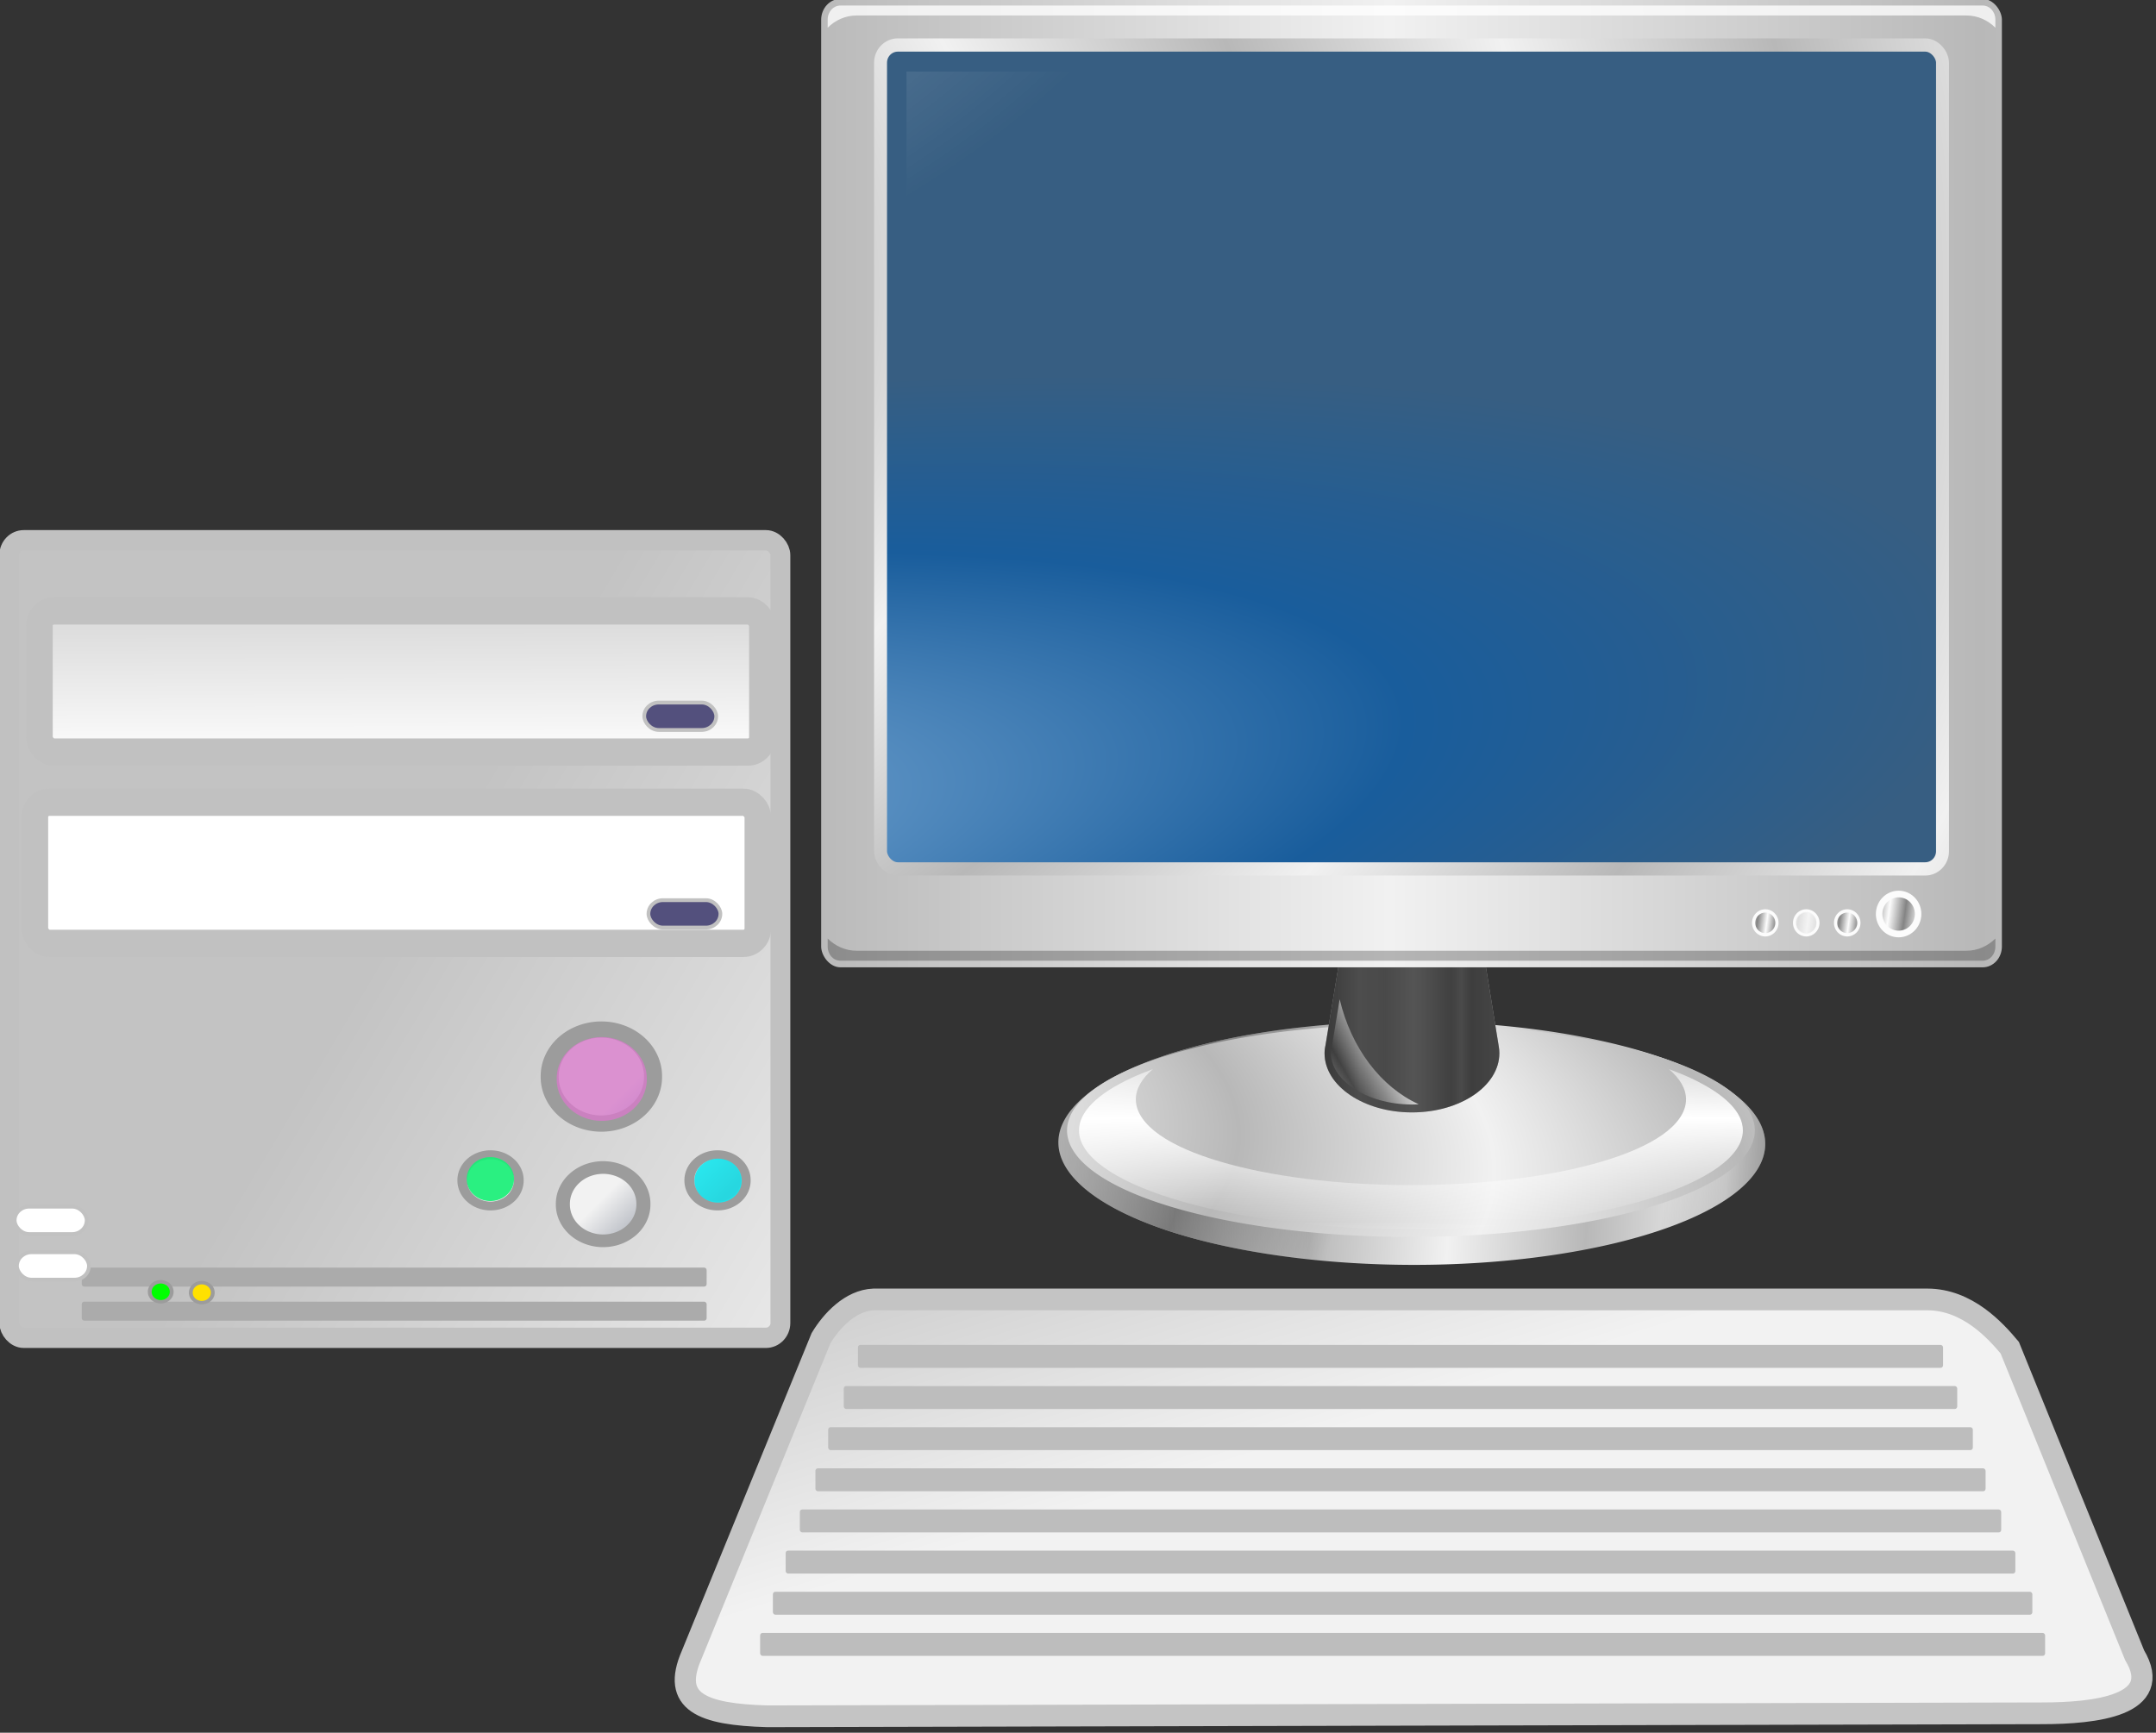 <?xml version="1.0" encoding="UTF-8" standalone="no"?>
<!-- Created with Inkscape (http://www.inkscape.org/) -->
<svg
   xmlns:dc="http://purl.org/dc/elements/1.1/"
   xmlns:cc="http://web.resource.org/cc/"
   xmlns:rdf="http://www.w3.org/1999/02/22-rdf-syntax-ns#"
   xmlns:svg="http://www.w3.org/2000/svg"
   xmlns="http://www.w3.org/2000/svg"
   xmlns:xlink="http://www.w3.org/1999/xlink"
   xmlns:sodipodi="http://sodipodi.sourceforge.net/DTD/sodipodi-0.dtd"
   xmlns:inkscape="http://www.inkscape.org/namespaces/inkscape"
   height="80.908"
   id="svg1"
   inkscape:version="0.44"
   sodipodi:docbase="/media/LACIE/PFE/gns3-work/svg"
   sodipodi:docname="workstation_hash_0x89c79_01.svg"
   sodipodi:version="0.32"
   width="100.647"
   version="1.0">
  <rect width="100%" height="100%" fill="#333333" stroke="none"/>
  <defs
     id="defs3">
    <radialGradient
       cx="219.309"
       cy="77.963"
       fx="219.309"
       fy="77.963"
       gradientTransform="matrix(2.666,0,0,1.31,-747.621,-178.862)"
       gradientUnits="userSpaceOnUse"
       id="radialGradient1956"
       inkscape:collect="always"
       r="164.141"
       xlink:href="#linearGradient2353" />
    <linearGradient
       gradientTransform="translate(-420.717,-172.935)"
       gradientUnits="userSpaceOnUse"
       id="linearGradient1954"
       inkscape:collect="always"
       x1="399.5"
       x2="399.5"
       xlink:href="#linearGradient2353"
       y1="347"
       y2="352.557" />
    <linearGradient
       gradientTransform="translate(-383.675,-157.709)"
       gradientUnits="userSpaceOnUse"
       id="linearGradient1952"
       inkscape:collect="always"
       spreadMethod="pad"
       x1="396.038"
       x2="400.106"
       xlink:href="#linearGradient2645"
       y1="347.952"
       y2="354.875" />
    <radialGradient
       cx="415.097"
       cy="333.87"
       fx="415.097"
       fy="333.87"
       gradientTransform="matrix(0,-0.66,0.619,0,-196.024,461.521)"
       gradientUnits="userSpaceOnUse"
       id="radialGradient1950"
       inkscape:collect="always"
       r="5.95"
       spreadMethod="reflect"
       xlink:href="#linearGradient2645" />
    <linearGradient
       gradientTransform="translate(-383.675,-157.709)"
       gradientUnits="userSpaceOnUse"
       id="linearGradient1946"
       inkscape:collect="always"
       spreadMethod="pad"
       x1="396.038"
       x2="400.106"
       xlink:href="#linearGradient2645"
       y1="347.952"
       y2="354.875" />
    <radialGradient
       cx="415.097"
       cy="333.87"
       fx="415.097"
       fy="333.87"
       gradientTransform="matrix(0,-0.66,0.619,0,-196.024,461.521)"
       gradientUnits="userSpaceOnUse"
       id="radialGradient1944"
       inkscape:collect="always"
       r="5.95"
       spreadMethod="reflect"
       xlink:href="#linearGradient2645" />
    <linearGradient
       gradientTransform="translate(-420.717,-172.935)"
       gradientUnits="userSpaceOnUse"
       id="linearGradient1942"
       inkscape:collect="always"
       x1="399.5"
       x2="399.5"
       xlink:href="#linearGradient2353"
       y1="347"
       y2="352.557" />
    <linearGradient
       gradientTransform="translate(-383.675,-157.709)"
       gradientUnits="userSpaceOnUse"
       id="linearGradient1940"
       inkscape:collect="always"
       spreadMethod="pad"
       x1="396.038"
       x2="400.106"
       xlink:href="#linearGradient2645"
       y1="347.952"
       y2="354.875" />
    <radialGradient
       cx="415.097"
       cy="333.87"
       fx="415.097"
       fy="333.87"
       gradientTransform="matrix(0,-0.66,0.619,0,-196.024,461.521)"
       gradientUnits="userSpaceOnUse"
       id="radialGradient1938"
       inkscape:collect="always"
       r="5.95"
       spreadMethod="reflect"
       xlink:href="#linearGradient2645" />
    <linearGradient
       gradientTransform="translate(-251.29,-103.293)"
       gradientUnits="userSpaceOnUse"
       id="linearGradient1936"
       inkscape:collect="always"
       x1="399.5"
       x2="399.5"
       xlink:href="#linearGradient2353"
       y1="347"
       y2="352.557" />
    <linearGradient
       gradientTransform="translate(-229.166,-94.198)"
       gradientUnits="userSpaceOnUse"
       id="linearGradient1934"
       inkscape:collect="always"
       spreadMethod="pad"
       x1="396.038"
       x2="400.106"
       xlink:href="#linearGradient2645"
       y1="347.952"
       y2="354.875" />
    <linearGradient
       id="linearGradient2645">
      <stop
         id="stop2647"
         offset="0"
         style="stop-color:#848484;stop-opacity:1;" />
      <stop
         id="stop2649"
         offset="1"
         style="stop-color:#fcfcfc;stop-opacity:1;" />
    </linearGradient>
    <radialGradient
       cx="415.097"
       cy="333.87"
       fx="415.097"
       fy="333.87"
       gradientTransform="matrix(0,-0.66,0.619,0,-41.514,525.032)"
       gradientUnits="userSpaceOnUse"
       id="radialGradient1932"
       inkscape:collect="always"
       r="5.95"
       spreadMethod="reflect"
       xlink:href="#linearGradient2645" />
    <radialGradient
       cx="264.704"
       cy="213.937"
       fx="264.704"
       fy="213.937"
       gradientTransform="matrix(0.494,0,0,0.376,-172.9,7.482)"
       gradientUnits="userSpaceOnUse"
       id="radialGradient1930"
       inkscape:collect="always"
       r="166.141"
       spreadMethod="reflect"
       xlink:href="#linearGradient2345" />
    <linearGradient
       id="linearGradient2758">
      <stop
         id="stop2760"
         offset="0"
         style="stop-color:#0053c9;stop-opacity:1;" />
      <stop
         id="stop2762"
         offset="1"
         style="stop-color:#00005c;stop-opacity:1;" />
    </linearGradient>
    <radialGradient
       cx="372.46"
       cy="414.292"
       fx="372.46"
       fy="414.292"
       gradientTransform="matrix(2.779,-0.38,0.1,0.733,-1012.223,72.248)"
       gradientUnits="userSpaceOnUse"
       id="radialGradient1928"
       inkscape:collect="always"
       r="166.141"
       xlink:href="#linearGradient2758" />
    <linearGradient
       gradientTransform="matrix(0.919,0,0,0.972,-294.702,-81.22)"
       gradientUnits="userSpaceOnUse"
       id="linearGradient1926"
       inkscape:collect="always"
       spreadMethod="reflect"
       x1="76.308"
       x2="274.806"
       xlink:href="#linearGradient2345"
       y1="182.072"
       y2="182.072" />
    <linearGradient
       gradientTransform="translate(-1163.397,-380.32)"
       gradientUnits="userSpaceOnUse"
       id="linearGradient2167"
       inkscape:collect="always"
       spreadMethod="reflect"
       x1="294.353"
       x2="350.591"
       xlink:href="#linearGradient2353"
       y1="499.088"
       y2="457.444" />
    <radialGradient
       cx="264.204"
       cy="410.058"
       fx="264.204"
       fy="391.528"
       gradientTransform="matrix(1.497,-4.585751e-7,0,1.74,-419.687,-434.529)"
       gradientUnits="userSpaceOnUse"
       id="radialGradient2165"
       inkscape:collect="always"
       r="37.272"
       xlink:href="#linearGradient2517" />
    <radialGradient
       cx="265.169"
       cy="405.73"
       fx="265.169"
       fy="399.275"
       gradientTransform="matrix(0.819,0,0,3.675,-241.543,-1224.692)"
       gradientUnits="userSpaceOnUse"
       id="radialGradient2163"
       inkscape:collect="always"
       r="37.272"
       xlink:href="#linearGradient2517" />
    <linearGradient
       id="linearGradient2431">
      <stop
         id="stop2433"
         offset="0"
         style="stop-color:#c6c6c6;stop-opacity:1;" />
      <stop
         id="stop2439"
         offset="0.135"
         style="stop-color:#696969;stop-opacity:1;" />
      <stop
         id="stop2441"
         offset="0.647"
         style="stop-color:#f9f9f9;stop-opacity:1;" />
      <stop
         id="stop2435"
         offset="1"
         style="stop-color:#bcbcbc;stop-opacity:1;" />
    </linearGradient>
    <linearGradient
       gradientTransform="matrix(0.241,0,0,0.315,-116.841,92.086)"
       gradientUnits="userSpaceOnUse"
       id="linearGradient2161"
       inkscape:collect="always"
       spreadMethod="reflect"
       x1="261.875"
       x2="350.15"
       xlink:href="#linearGradient2431"
       y1="412.141"
       y2="412.141" />
    <linearGradient
       gradientTransform="matrix(0.241,0,0,0.315,-116.841,92.086)"
       gradientUnits="userSpaceOnUse"
       id="linearGradient2159"
       inkscape:collect="always"
       spreadMethod="reflect"
       x1="281.875"
       x2="398.862"
       xlink:href="#linearGradient2345"
       y1="412.141"
       y2="412.141" />
    <radialGradient
       cx="262"
       cy="424"
       fx="262"
       fy="424"
       gradientTransform="matrix(1,0,0,0.252,-1059.579,-241.534)"
       gradientUnits="userSpaceOnUse"
       id="radialGradient2157"
       inkscape:collect="always"
       r="246"
       xlink:href="#linearGradient2778" />
    <linearGradient
       id="linearGradient2445"
       inkscape:collect="always">
      <stop
         id="stop2447"
         offset="0"
         style="stop-color:#6c6c6c;stop-opacity:1;" />
      <stop
         id="stop2449"
         offset="1"
         style="stop-color:#6c6c6c;stop-opacity:0;" />
    </linearGradient>
    <radialGradient
       cx="384.297"
       cy="557.603"
       fx="384.297"
       fy="506.298"
       gradientTransform="matrix(0.256,0,0,0.41,-122.55,39.284)"
       gradientUnits="userSpaceOnUse"
       id="radialGradient2155"
       inkscape:collect="always"
       r="102.422"
       xlink:href="#linearGradient2445" />
    <linearGradient
       id="linearGradient2353"
       inkscape:collect="always">
      <stop
         id="stop2355"
         offset="0"
         style="stop-color:#ffffff;stop-opacity:1;" />
      <stop
         id="stop2357"
         offset="1"
         style="stop-color:#ffffff;stop-opacity:0;" />
    </linearGradient>
    <linearGradient
       gradientTransform="translate(-910.046,-593.683)"
       gradientUnits="userSpaceOnUse"
       id="linearGradient2153"
       inkscape:collect="always"
       spreadMethod="reflect"
       x1="388.322"
       x2="388.322"
       xlink:href="#linearGradient2353"
       y1="472.737"
       y2="619.78" />
    <radialGradient
       cx="389.173"
       cy="543.09"
       fx="389.173"
       fy="403.905"
       gradientTransform="matrix(0.743,-1.234706e-6,6.103005e-7,0.367,-808.761,-156.227)"
       gradientUnits="userSpaceOnUse"
       id="radialGradient2151"
       inkscape:collect="always"
       r="315.714"
       spreadMethod="reflect"
       xlink:href="#linearGradient2345" />
    <linearGradient
       id="linearGradient2517">
      <stop
         id="stop2519"
         offset="0"
         style="stop-color:#000000;stop-opacity:0;" />
      <stop
         id="stop2525"
         offset="0.5"
         style="stop-color:#000000;stop-opacity:0;" />
      <stop
         id="stop2521"
         offset="1"
         style="stop-color:#000000;stop-opacity:1;" />
    </linearGradient>
    <radialGradient
       cx="391.97"
       cy="884.115"
       fx="391.97"
       fy="884.115"
       gradientTransform="matrix(-1.498936e-3,0.939,-0.914,4.426339e-2,323.322,-220.017)"
       gradientUnits="userSpaceOnUse"
       id="radialGradient2149"
       inkscape:collect="always"
       r="315.714"
       spreadMethod="reflect"
       xlink:href="#linearGradient2517" />
    <linearGradient
       id="linearGradient2345">
      <stop
         id="stop2347"
         offset="0"
         style="stop-color:#b8b8b8;stop-opacity:1;" />
      <stop
         id="stop2349"
         offset="1"
         style="stop-color:#f1f1f1;stop-opacity:1;" />
    </linearGradient>
    <radialGradient
       cx="291.239"
       cy="771.204"
       fx="291.239"
       fy="771.206"
       gradientTransform="matrix(0.39,1.218688e-2,-9.692184e-3,0.726,-604.753,-353.207)"
       gradientUnits="userSpaceOnUse"
       id="radialGradient2147"
       inkscape:collect="always"
       r="315.714"
       spreadMethod="reflect"
       xlink:href="#linearGradient2345" />
    <radialGradient
       cx="262"
       cy="424"
       fx="262"
       fy="424"
       gradientTransform="matrix(1,0,0,0.252,-381.464,154.784)"
       gradientUnits="userSpaceOnUse"
       id="radialGradient1812"
       inkscape:collect="always"
       r="246"
       xlink:href="#linearGradient2778" />
    <radialGradient
       cx="262"
       cy="424"
       fx="262"
       fy="424"
       gradientTransform="matrix(1,0,0,0.252,-618.068,165.634)"
       gradientUnits="userSpaceOnUse"
       id="radialGradient1810"
       inkscape:collect="always"
       r="246"
       xlink:href="#linearGradient2778" />
    <linearGradient
       id="linearGradient2778"
       inkscape:collect="always">
      <stop
         id="stop2780"
         offset="0"
         style="stop-color:#000000;stop-opacity:1;" />
      <stop
         id="stop2782"
         offset="1"
         style="stop-color:#000000;stop-opacity:0;" />
    </linearGradient>
    <radialGradient
       cx="262"
       cy="424"
       fx="262"
       fy="424"
       gradientTransform="matrix(1,0,0,0.252,-483.44,181.984)"
       gradientUnits="userSpaceOnUse"
       id="radialGradient1808"
       inkscape:collect="always"
       r="246"
       xlink:href="#linearGradient2778" />
    <linearGradient
       id="linearGradient2978"
       inkscape:collect="always">
      <stop
         id="stop2980"
         offset="0"
         style="stop-color:#000000;stop-opacity:1;" />
      <stop
         id="stop2982"
         offset="1"
         style="stop-color:#000000;stop-opacity:0;" />
    </linearGradient>
    <linearGradient
       id="linearGradient2006">
      <stop
         id="stop2007"
         offset="0"
         style="stop-color:#dddddd;stop-opacity:1;" />
      <stop
         id="stop2008"
         offset="1"
         style="stop-color:#ffffff;stop-opacity:1;" />
    </linearGradient>
    <linearGradient
       id="linearGradient2002">
      <stop
         id="stop2003"
         offset="0"
         style="stop-color:#000000;stop-opacity:0.349;" />
      <stop
         id="stop2004"
         offset="0.65"
         style="stop-color:#000000;stop-opacity:0.134;" />
      <stop
         id="stop2005"
         offset="1"
         style="stop-color:#000000;stop-opacity:0;" />
    </linearGradient>
    <linearGradient
       id="linearGradient1806">
      <stop
         id="stop1807"
         offset="0"
         style="stop-color:#000000;stop-opacity:0.351;" />
      <stop
         id="stop3276"
         offset="0.65"
         style="stop-color:#000000;stop-opacity:0.134;" />
      <stop
         id="stop1808"
         offset="1"
         style="stop-color:#000000;stop-opacity:0;" />
    </linearGradient>
    <linearGradient
       id="linearGradient1133">
      <stop
         id="stop1134"
         offset="0"
         style="stop-color:#8bb7df;stop-opacity:1;" />
      <stop
         id="stop1136"
         offset="0.625"
         style="stop-color:#195d9c;stop-opacity:1;" />
      <stop
         id="stop1135"
         offset="1"
         style="stop-color:#375e82;stop-opacity:1;" />
    </linearGradient>
    <linearGradient
       id="linearGradient1098">
      <stop
         id="stop1099"
         offset="0"
         style="stop-color:#ffffff;stop-opacity:1;" />
      <stop
         id="stop1101"
         offset="0.5"
         style="stop-color:#ffffff;stop-opacity:0.223;" />
      <stop
         id="stop1102"
         offset="0.599"
         style="stop-color:#ffffff;stop-opacity:0;" />
      <stop
         id="stop1100"
         offset="1"
         style="stop-color:#ffffff;stop-opacity:0.603;" />
    </linearGradient>
    <linearGradient
       id="linearGradient892">
      <stop
         id="stop893"
         offset="0"
         style="stop-color:#ffffff;stop-opacity:0;" />
      <stop
         id="stop894"
         offset="1"
         style="stop-color:#fff;stop-opacity:1;" />
    </linearGradient>
    <linearGradient
       id="linearGradient888">
      <stop
         id="stop889"
         offset="0"
         style="stop-color:#626262;stop-opacity:1;" />
      <stop
         id="stop890"
         offset="1"
         style="stop-color:#fff;stop-opacity:1;" />
    </linearGradient>
    <linearGradient
       id="linearGradient1955">
      <stop
         id="stop1956"
         offset="0"
         style="stop-color:#30b74b;stop-opacity:1;" />
      <stop
         id="stop1957"
         offset="1"
         style="stop-color:#f2f2f2;stop-opacity:1;" />
    </linearGradient>
    <linearGradient
       id="linearGradient1951">
      <stop
         id="stop1952"
         offset="0"
         style="stop-color:#305cb7;stop-opacity:1;" />
      <stop
         id="stop1953"
         offset="1"
         style="stop-color:#f2f2f2;stop-opacity:1;" />
    </linearGradient>
    <linearGradient
       id="linearGradient1948">
      <stop
         id="stop1949"
         offset="0"
         style="stop-color:#30b74b;stop-opacity:1;" />
      <stop
         id="stop1950"
         offset="1"
         style="stop-color:#f2f2f2;stop-opacity:1;" />
    </linearGradient>
    <linearGradient
       id="linearGradient1945">
      <stop
         id="stop1946"
         offset="0"
         style="stop-color:#9fa4af;stop-opacity:1;" />
      <stop
         id="stop1947"
         offset="1"
         style="stop-color:#f2f2f2;stop-opacity:1;" />
    </linearGradient>
    <linearGradient
       id="linearGradient1906">
      <stop
         id="stop1907"
         offset="0"
         style="stop-color:#305cb7;stop-opacity:1;" />
      <stop
         id="stop1908"
         offset="1"
         style="stop-color:#f2f2f2;stop-opacity:1;" />
    </linearGradient>
    <linearGradient
       id="linearGradient893">
      <stop
         id="stop895"
         offset="0"
         style="stop-color:#c3c3c3;stop-opacity:1;" />
      <stop
         id="stop896"
         offset="1"
         style="stop-color:#f2f2f2;stop-opacity:1;" />
    </linearGradient>
    <linearGradient
       id="linearGradient2164">
      <stop
         id="stop2165"
         offset="0"
         style="stop-color:#ff8a00;stop-opacity:1;" />
      <stop
         id="stop2166"
         offset="1"
         style="stop-color:#0014ff;stop-opacity:1;" />
    </linearGradient>
    <linearGradient
       id="linearGradient2158">
      <stop
         id="stop2159"
         offset="0"
         style="stop-color:#000000;stop-opacity:1;" />
      <stop
         id="stop2160"
         offset="1"
         style="stop-color:#fff;stop-opacity:1;" />
    </linearGradient>
    <linearGradient
       gradientTransform="matrix(0.339,0,0,0.619,307.697,127.327)"
       gradientUnits="userSpaceOnUse"
       id="linearGradient4284"
       x1="499.564"
       x2="607.307"
       xlink:href="#linearGradient893"
       y1="113.223"
       y2="226.302" />
    <linearGradient
       gradientTransform="matrix(0.507,0,0,0.564,320.886,129.343)"
       gradientUnits="userSpaceOnUse"
       id="linearGradient4283"
       x1="549.954"
       x2="527.012"
       xlink:href="#linearGradient1906"
       y1="400.723"
       y2="377.808" />
    <linearGradient
       gradientTransform="matrix(0.507,0,0,0.564,336.502,101.836)"
       gradientUnits="userSpaceOnUse"
       id="linearGradient2740"
       x1="549.954"
       x2="527.012"
       xlink:href="#linearGradient1945"
       y1="400.723"
       y2="377.808" />
    <linearGradient
       gradientTransform="matrix(0.507,0,0,0.564,387.458,77.029)"
       gradientUnits="userSpaceOnUse"
       id="linearGradient1506"
       x1="549.954"
       x2="527.012"
       xlink:href="#linearGradient1948"
       y1="400.723"
       y2="377.808" />
    <linearGradient
       id="linearGradient1404"
       x1="0.532"
       x2="0.546"
       xlink:href="#linearGradient892"
       y1="0.289"
       y2="1.1" />
    <radialGradient
       cx="0.479"
       cy="0.533"
       fx="0.475"
       fy="0.267"
       id="radialGradient1315"
       r="0.412"
       xlink:href="#linearGradient1317" />
    <linearGradient
       id="linearGradient1171"
       x1="0.831"
       x2="0.564"
       xlink:href="#linearGradient902"
       y1="0.578"
       y2="0.367" />
    <linearGradient
       id="linearGradient1169"
       x1="1.478"
       x2="-0.13"
       xlink:href="#linearGradient893"
       y1="2.922"
       y2="-0.267" />
    <linearGradient
       id="linearGradient1167"
       x1="1.611"
       x2="-0.083"
       xlink:href="#linearGradient888"
       y1="3.07"
       y2="0.047" />
    <linearGradient
       id="linearGradient1166"
       x1="0.859"
       x2="0.505"
       xlink:href="#linearGradient1317"
       y1="-0.529"
       y2="0.865" />
    <linearGradient
       id="linearGradient1157"
       x1="1.553"
       x2="-1.208"
       xlink:href="#linearGradient888"
       y1="3.327"
       y2="-0.49" />
    <linearGradient
       id="linearGradient1156"
       x1="0.483"
       x2="0.483"
       xlink:href="#linearGradient888"
       y1="-0.4"
       y2="1.875" />
    <linearGradient
       id="linearGradient1150"
       x1="0.252"
       x2="-0.575"
       xlink:href="#linearGradient892"
       y1="0.578"
       y2="1.477" />
    <linearGradient
       id="linearGradient1148"
       x1="0.232"
       x2="1.079"
       xlink:href="#linearGradient892"
       y1="0.156"
       y2="-0.648" />
    <linearGradient
       id="linearGradient1146"
       x1="0.514"
       x2="-0.077"
       xlink:href="#linearGradient892"
       y1="0.555"
       y2="1.188" />
    <linearGradient
       id="linearGradient1144"
       x1="0.529"
       x2="0.533"
       xlink:href="#linearGradient892"
       y1="0.266"
       y2="1.383" />
    <linearGradient
       id="linearGradient1140"
       x1="0.739"
       x2="0.667"
       xlink:href="#linearGradient888"
       y1="-1.074"
       y2="1.3" />
    <radialGradient
       cx="0.686"
       cy="0.383"
       fx="0.933"
       fy="0.031"
       id="radialGradient1132"
       r="1.402"
       xlink:href="#linearGradient1133" />
    <linearGradient
       id="linearGradient905"
       x1="-1.539"
       x2="1.091"
       xlink:href="#linearGradient888"
       y1="2.789"
       y2="-0.195" />
    <linearGradient
       id="linearGradient891"
       x1="1.349"
       x2="0.025"
       xlink:href="#linearGradient888"
       y1="-0.852"
       y2="1.09" />
    <linearGradient
       id="linearGradient902">
      <stop
         id="stop903"
         offset="0"
         style="stop-color:#d22235;stop-opacity:1;" />
      <stop
         id="stop904"
         offset="1"
         style="stop-color:#f1f1f1;stop-opacity:1;" />
    </linearGradient>
    <linearGradient
       id="linearGradient1317">
      <stop
         id="stop1318"
         offset="0"
         style="stop-color:#000000;stop-opacity:0.529;" />
      <stop
         id="stop1320"
         offset="0.5"
         style="stop-color:#000000;stop-opacity:0.174;" />
      <stop
         id="stop1319"
         offset="1"
         style="stop-color:#000000;stop-opacity:0;" />
    </linearGradient>
    <radialGradient
       cx="0.505"
       cy="0.545"
       fx="0.516"
       fy="0.561"
       id="radialGradient1977"
       r="0.461"
       xlink:href="#linearGradient1806" />
    <linearGradient
       gradientTransform="matrix(0.903,0,0,0.232,323.966,148.211)"
       gradientUnits="userSpaceOnUse"
       id="linearGradient1505"
       x1="247.082"
       x2="251.608"
       xlink:href="#linearGradient2006"
       y1="515.355"
       y2="536" />
    <linearGradient
       gradientTransform="matrix(0.507,0,0,0.564,345.761,77.029)"
       gradientUnits="userSpaceOnUse"
       id="linearGradient1170"
       x1="549.954"
       x2="527.012"
       xlink:href="#linearGradient902"
       y1="400.723"
       y2="377.808" />
    <radialGradient
       id="radialGradient1316"
       xlink:href="#linearGradient1955" />
    <linearGradient
       gradientTransform="matrix(0.808,0,0,0.259,249.334,139.533)"
       gradientUnits="userSpaceOnUse"
       id="linearGradient1141"
       x1="218.488"
       x2="263.563"
       xlink:href="#linearGradient893"
       y1="531.839"
       y2="576.432" />
    <linearGradient
       gradientTransform="matrix(0.51,0,0,0.411,249.334,139.533)"
       gradientUnits="userSpaceOnUse"
       id="linearGradient1138"
       x1="357.261"
       x2="407.046"
       xlink:href="#linearGradient1133"
       y1="272.201"
       y2="321.452" />
    <linearGradient
       gradientTransform="matrix(0.809,0,0,0.259,249.334,139.533)"
       gradientUnits="userSpaceOnUse"
       id="linearGradient901"
       x1="238.532"
       x2="242.985"
       xlink:href="#linearGradient893"
       y1="518.945"
       y2="532.193" />
    <linearGradient
       gradientTransform="matrix(0.903,0,0,0.232,307.697,127.327)"
       gradientUnits="userSpaceOnUse"
       id="linearGradient2210"
       inkscape:collect="always"
       x1="204.415"
       x2="211.798"
       xlink:href="#linearGradient2006"
       y1="309.3"
       y2="342.979" />
    <linearGradient
       gradientTransform="matrix(0.903,0,0,0.232,323.966,148.211)"
       gradientUnits="userSpaceOnUse"
       id="linearGradient2212"
       inkscape:collect="always"
       x1="247.082"
       x2="251.608"
       xlink:href="#linearGradient2006"
       y1="485.131"
       y2="505.776" />
    <linearGradient
       gradientTransform="matrix(0.51,0,0,0.411,249.334,139.533)"
       gradientUnits="userSpaceOnUse"
       id="linearGradient2214"
       inkscape:collect="always"
       x1="352.294"
       x2="412.013"
       xlink:href="#linearGradient893"
       y1="267.328"
       y2="326.407" />
    <radialGradient
       cx="212.33"
       cy="392.482"
       fx="212.33"
       fy="392.482"
       gradientTransform="matrix(1.151,0,0,1.185,-309.52,-146.965)"
       gradientUnits="userSpaceOnUse"
       id="radialGradient2986"
       inkscape:collect="always"
       r="12.388"
       xlink:href="#linearGradient2978" />
    <radialGradient
       cx="212.33"
       cy="392.482"
       fx="212.33"
       fy="392.482"
       gradientTransform="matrix(1.151,0,0,1.185,-426.473,-147.808)"
       gradientUnits="userSpaceOnUse"
       id="radialGradient3022"
       inkscape:collect="always"
       r="12.388"
       xlink:href="#linearGradient2978" />
    <linearGradient
       gradientTransform="matrix(4.535,0,0,1.093,-678.731,-248.916)"
       gradientUnits="userSpaceOnUse"
       id="linearGradient3039"
       inkscape:collect="always"
       x1="247.082"
       x2="251.608"
       xlink:href="#linearGradient2006"
       y1="515.355"
       y2="536" />
    <linearGradient
       gradientTransform="matrix(2.037,0,0,0.491,-86.227,70.678)"
       gradientUnits="userSpaceOnUse"
       id="linearGradient3042"
       inkscape:collect="always"
       x1="153.743"
       x2="154.725"
       xlink:href="#linearGradient2006"
       y1="600.227"
       y2="680.078" />
    <linearGradient
       gradientTransform="matrix(2.037,0,0,0.491,-86.227,70.678)"
       gradientUnits="userSpaceOnUse"
       id="linearGradient3055"
       inkscape:collect="always"
       x1="153.743"
       x2="154.725"
       xlink:href="#linearGradient2006"
       y1="600.227"
       y2="680.078" />
    <linearGradient
       gradientTransform="matrix(1.042,0,0,1.788,-212.696,111.814)"
       gradientUnits="userSpaceOnUse"
       id="linearGradient3058"
       inkscape:collect="always"
       x1="499.564"
       x2="607.307"
       xlink:href="#linearGradient893"
       y1="113.223"
       y2="226.302" />
    <linearGradient
       gradientTransform="matrix(0.809,0,0,0.259,231.448,142.19)"
       gradientUnits="userSpaceOnUse"
       id="linearGradient3060"
       inkscape:collect="always"
       x1="238.532"
       x2="242.985"
       xlink:href="#linearGradient893"
       y1="518.945"
       y2="532.193" />
    <linearGradient
       gradientTransform="matrix(0.51,0,0,0.411,231.448,142.19)"
       gradientUnits="userSpaceOnUse"
       id="linearGradient3062"
       inkscape:collect="always"
       x1="352.294"
       x2="412.013"
       xlink:href="#linearGradient893"
       y1="267.328"
       y2="326.407" />
    <linearGradient
       gradientTransform="matrix(0.51,0,0,0.411,231.448,142.19)"
       gradientUnits="userSpaceOnUse"
       id="linearGradient3064"
       inkscape:collect="always"
       x1="357.261"
       x2="407.046"
       xlink:href="#linearGradient1133"
       y1="272.201"
       y2="321.452" />
    <linearGradient
       gradientTransform="matrix(0.808,0,0,0.259,231.448,142.19)"
       gradientUnits="userSpaceOnUse"
       id="linearGradient3066"
       inkscape:collect="always"
       x1="218.488"
       x2="263.563"
       xlink:href="#linearGradient893"
       y1="531.839"
       y2="576.432" />
    <linearGradient
       gradientTransform="translate(-420.717,-172.935)"
       gradientUnits="userSpaceOnUse"
       id="linearGradient4067"
       inkscape:collect="always"
       x1="395"
       x2="404"
       xlink:href="#linearGradient1948"
       y1="351.5"
       y2="351.5" />
    <linearGradient
       gradientTransform="matrix(4.058,0,0,1.222,-374.208,-213.041)"
       gradientUnits="userSpaceOnUse"
       id="linearGradient4070"
       inkscape:collect="always"
       x1="218.488"
       x2="263.563"
       xlink:href="#linearGradient893"
       y1="531.839"
       y2="576.432" />
    <linearGradient
       gradientTransform="matrix(2.558,0,0,1.938,-374.208,-213.041)"
       gradientUnits="userSpaceOnUse"
       id="linearGradient4073"
       inkscape:collect="always"
       x1="357.261"
       x2="407.046"
       xlink:href="#linearGradient1133"
       y1="272.201"
       y2="321.452" />
    <linearGradient
       gradientTransform="matrix(2.558,0,0,1.938,-374.208,-213.041)"
       gradientUnits="userSpaceOnUse"
       id="linearGradient4076"
       inkscape:collect="always"
       x1="352.294"
       x2="412.013"
       xlink:href="#linearGradient893"
       y1="267.328"
       y2="326.407" />
    <linearGradient
       gradientTransform="matrix(4.063,0,0,1.22,-374.208,-213.041)"
       gradientUnits="userSpaceOnUse"
       id="linearGradient4079"
       inkscape:collect="always"
       x1="238.532"
       x2="242.985"
       xlink:href="#linearGradient893"
       y1="518.945"
       y2="532.193" />
    <linearGradient
       gradientTransform="matrix(4.058,0,0,1.222,-425.491,-181.488)"
       gradientUnits="userSpaceOnUse"
       id="linearGradient4093"
       inkscape:collect="always"
       x1="218.488"
       x2="263.563"
       xlink:href="#linearGradient893"
       y1="531.839"
       y2="576.432" />
    <radialGradient
       cx="138.174"
       cy="775.611"
       fx="138.174"
       fy="775.611"
       gradientTransform="matrix(1.929,-0.264,6.956707e-2,0.509,0,0)"
       gradientUnits="userSpaceOnUse"
       id="radialGradient4250"
       inkscape:collect="always"
       r="237.489"
       xlink:href="#linearGradient1133" />
    <radialGradient
       cx="264.704"
       cy="213.937"
       fx="264.704"
       fy="213.937"
       gradientTransform="matrix(0.47,0,0,0.357,131.721,121.037)"
       gradientUnits="userSpaceOnUse"
       id="radialGradient4252"
       inkscape:collect="always"
       r="166.141"
       spreadMethod="reflect"
       xlink:href="#linearGradient2345" />
    <linearGradient
       gradientTransform="matrix(0.873,0,0,0.923,16.037,36.79)"
       gradientUnits="userSpaceOnUse"
       id="linearGradient4255"
       inkscape:collect="always"
       spreadMethod="reflect"
       x1="76.308"
       x2="274.806"
       xlink:href="#linearGradient2345"
       y1="182.072"
       y2="182.072" />
    <linearGradient
       gradientTransform="matrix(2.037,0,0,0.491,-86.227,70.677)"
       gradientUnits="userSpaceOnUse"
       id="linearGradient4315"
       inkscape:collect="always"
       x1="153.743"
       x2="154.725"
       xlink:href="#linearGradient2006"
       y1="600.227"
       y2="680.078" />
    <linearGradient
       gradientTransform="matrix(2.037,0,0,0.491,-86.227,70.677)"
       gradientUnits="userSpaceOnUse"
       id="linearGradient4319"
       inkscape:collect="always"
       x1="153.743"
       x2="154.725"
       xlink:href="#linearGradient2006"
       y1="600.227"
       y2="680.078" />
    <radialGradient
       cx="262"
       cy="424"
       fx="262"
       fy="424"
       gradientTransform="matrix(1,0,0,0.252,-585.682,262.444)"
       gradientUnits="userSpaceOnUse"
       id="radialGradient4339"
       inkscape:collect="always"
       r="246"
       xlink:href="#linearGradient2778" />
    <radialGradient
       cx="262"
       cy="424"
       fx="262"
       fy="424"
       gradientTransform="matrix(1,0,0,0.252,-748.783,255.828)"
       gradientUnits="userSpaceOnUse"
       id="radialGradient4341"
       inkscape:collect="always"
       r="246"
       xlink:href="#linearGradient2778" />
    <radialGradient
       cx="262"
       cy="424"
       fx="262"
       fy="424"
       gradientTransform="matrix(1,0,0,0.252,-462.14,251.437)"
       gradientUnits="userSpaceOnUse"
       id="radialGradient4343"
       inkscape:collect="always"
       r="246"
       xlink:href="#linearGradient2778" />
    <radialGradient
       cx="291.239"
       cy="771.204"
       fx="291.239"
       fy="771.206"
       gradientTransform="matrix(0.39,1.218688e-2,-9.692184e-3,0.726,-796.544,-43.696)"
       gradientUnits="userSpaceOnUse"
       id="radialGradient4345"
       inkscape:collect="always"
       r="315.714"
       spreadMethod="reflect"
       xlink:href="#linearGradient2345" />
    <radialGradient
       cx="391.97"
       cy="884.115"
       fx="391.97"
       fy="884.115"
       gradientTransform="matrix(-1.498936e-3,0.939,-0.914,4.426339e-2,131.531,89.494)"
       gradientUnits="userSpaceOnUse"
       id="radialGradient4347"
       inkscape:collect="always"
       r="315.714"
       spreadMethod="reflect"
       xlink:href="#linearGradient2517" />
    <radialGradient
       cx="389.173"
       cy="543.09"
       fx="389.173"
       fy="403.905"
       gradientTransform="matrix(0.743,-1.234706e-6,6.103005e-7,0.367,-1001.226,197.205)"
       gradientUnits="userSpaceOnUse"
       id="radialGradient4349"
       inkscape:collect="always"
       r="315.714"
       spreadMethod="reflect"
       xlink:href="#linearGradient2345" />
    <linearGradient
       gradientTransform="translate(-1102.511,-240.25)"
       gradientUnits="userSpaceOnUse"
       id="linearGradient4351"
       inkscape:collect="always"
       spreadMethod="reflect"
       x1="388.322"
       x2="388.322"
       xlink:href="#linearGradient2353"
       y1="472.737"
       y2="619.78" />
    <radialGradient
       cx="384.297"
       cy="557.603"
       fx="384.297"
       fy="506.298"
       gradientTransform="matrix(0.256,0,0,0.41,-181.823,110.578)"
       gradientUnits="userSpaceOnUse"
       id="radialGradient4353"
       inkscape:collect="always"
       r="102.422"
       xlink:href="#linearGradient2445" />
    <radialGradient
       cx="262"
       cy="424"
       fx="262"
       fy="424"
       gradientTransform="matrix(1,0,0,0.252,-1283.668,91.056)"
       gradientUnits="userSpaceOnUse"
       id="radialGradient4355"
       inkscape:collect="always"
       r="246"
       xlink:href="#linearGradient2778" />
    <linearGradient
       gradientTransform="matrix(0.241,0,0,0.315,-176.114,163.38)"
       gradientUnits="userSpaceOnUse"
       id="linearGradient4357"
       inkscape:collect="always"
       spreadMethod="reflect"
       x1="281.875"
       x2="398.862"
       xlink:href="#linearGradient2345"
       y1="412.141"
       y2="412.141" />
    <linearGradient
       gradientTransform="matrix(0.241,0,0,0.315,-176.114,163.38)"
       gradientUnits="userSpaceOnUse"
       id="linearGradient4359"
       inkscape:collect="always"
       spreadMethod="reflect"
       x1="261.875"
       x2="350.15"
       xlink:href="#linearGradient2431"
       y1="412.141"
       y2="412.141" />
    <radialGradient
       cx="265.169"
       cy="405.73"
       fx="265.169"
       fy="399.275"
       gradientTransform="matrix(0.819,0,0,3.675,-300.817,-1153.399)"
       gradientUnits="userSpaceOnUse"
       id="radialGradient4361"
       inkscape:collect="always"
       r="37.272"
       xlink:href="#linearGradient2517" />
    <radialGradient
       cx="264.204"
       cy="410.058"
       fx="264.204"
       fy="391.528"
       gradientTransform="matrix(1.497,-4.585751e-7,0,1.74,-478.96,-363.236)"
       gradientUnits="userSpaceOnUse"
       id="radialGradient4363"
       inkscape:collect="always"
       r="37.272"
       xlink:href="#linearGradient2517" />
    <linearGradient
       gradientTransform="translate(-1409.443,-153.907)"
       gradientUnits="userSpaceOnUse"
       id="linearGradient4365"
       inkscape:collect="always"
       spreadMethod="reflect"
       x1="294.353"
       x2="350.591"
       xlink:href="#linearGradient2353"
       y1="499.088"
       y2="457.444" />
    <linearGradient
       gradientTransform="matrix(0.873,0,0,0.923,-45.579,108.084)"
       gradientUnits="userSpaceOnUse"
       id="linearGradient4367"
       inkscape:collect="always"
       spreadMethod="reflect"
       x1="76.308"
       x2="274.806"
       xlink:href="#linearGradient2345"
       y1="182.072"
       y2="182.072" />
    <radialGradient
       cx="138.174"
       cy="775.611"
       fx="138.174"
       fy="775.611"
       gradientTransform="matrix(1.929,-0.264,6.956707e-2,0.509,-61.616,71.293)"
       gradientUnits="userSpaceOnUse"
       id="radialGradient4369"
       inkscape:collect="always"
       r="237.489"
       xlink:href="#linearGradient1133" />
    <radialGradient
       cx="264.704"
       cy="213.937"
       fx="264.704"
       fy="213.937"
       gradientTransform="matrix(0.47,0,0,0.357,70.105,192.33)"
       gradientUnits="userSpaceOnUse"
       id="radialGradient4371"
       inkscape:collect="always"
       r="166.141"
       spreadMethod="reflect"
       xlink:href="#linearGradient2345" />
    <radialGradient
       cx="415.097"
       cy="333.87"
       fx="415.097"
       fy="333.87"
       gradientTransform="matrix(0,-0.66,0.619,0,-89.98,581.11)"
       gradientUnits="userSpaceOnUse"
       id="radialGradient4373"
       inkscape:collect="always"
       r="5.95"
       spreadMethod="reflect"
       xlink:href="#linearGradient2645" />
    <linearGradient
       gradientTransform="translate(-277.632,-38.12)"
       gradientUnits="userSpaceOnUse"
       id="linearGradient4375"
       inkscape:collect="always"
       spreadMethod="pad"
       x1="396.038"
       x2="400.106"
       xlink:href="#linearGradient2645"
       y1="347.952"
       y2="354.875" />
    <linearGradient
       gradientTransform="translate(-304.435,-41.8)"
       gradientUnits="userSpaceOnUse"
       id="linearGradient4377"
       inkscape:collect="always"
       x1="399.5"
       x2="399.5"
       xlink:href="#linearGradient2353"
       y1="347"
       y2="352.557" />
    <radialGradient
       cx="415.097"
       cy="333.87"
       fx="415.097"
       fy="333.87"
       gradientTransform="matrix(0,-0.66,0.619,0,-277.167,555.409)"
       gradientUnits="userSpaceOnUse"
       id="radialGradient4379"
       inkscape:collect="always"
       r="5.95"
       spreadMethod="reflect"
       xlink:href="#linearGradient2645" />
    <linearGradient
       gradientTransform="translate(-464.818,-63.821)"
       gradientUnits="userSpaceOnUse"
       id="linearGradient4381"
       inkscape:collect="always"
       spreadMethod="pad"
       x1="396.038"
       x2="400.106"
       xlink:href="#linearGradient2645"
       y1="347.952"
       y2="354.875" />
    <linearGradient
       gradientTransform="translate(-509.694,-69.983)"
       gradientUnits="userSpaceOnUse"
       id="linearGradient4383"
       inkscape:collect="always"
       x1="399.5"
       x2="399.5"
       xlink:href="#linearGradient2353"
       y1="347"
       y2="352.557" />
    <radialGradient
       cx="415.097"
       cy="333.87"
       fx="415.097"
       fy="333.87"
       gradientTransform="matrix(0,-0.66,0.619,0,-277.167,555.409)"
       gradientUnits="userSpaceOnUse"
       id="radialGradient4385"
       inkscape:collect="always"
       r="5.95"
       spreadMethod="reflect"
       xlink:href="#linearGradient2645" />
    <linearGradient
       gradientTransform="translate(-464.818,-63.821)"
       gradientUnits="userSpaceOnUse"
       id="linearGradient4387"
       inkscape:collect="always"
       spreadMethod="pad"
       x1="396.038"
       x2="400.106"
       xlink:href="#linearGradient2645"
       y1="347.952"
       y2="354.875" />
    <linearGradient
       gradientTransform="translate(-509.694,-69.983)"
       gradientUnits="userSpaceOnUse"
       id="linearGradient4389"
       inkscape:collect="always"
       x1="395"
       x2="404"
       xlink:href="#linearGradient1948"
       y1="351.5"
       y2="351.5" />
    <radialGradient
       cx="415.097"
       cy="333.87"
       fx="415.097"
       fy="333.87"
       gradientTransform="matrix(0,-0.66,0.619,0,-277.167,555.409)"
       gradientUnits="userSpaceOnUse"
       id="radialGradient4391"
       inkscape:collect="always"
       r="5.95"
       spreadMethod="reflect"
       xlink:href="#linearGradient2645" />
    <linearGradient
       gradientTransform="translate(-464.818,-63.821)"
       gradientUnits="userSpaceOnUse"
       id="linearGradient4393"
       inkscape:collect="always"
       spreadMethod="pad"
       x1="396.038"
       x2="400.106"
       xlink:href="#linearGradient2645"
       y1="347.952"
       y2="354.875" />
    <linearGradient
       gradientTransform="translate(-509.694,-69.983)"
       gradientUnits="userSpaceOnUse"
       id="linearGradient4395"
       inkscape:collect="always"
       x1="399.5"
       x2="399.5"
       xlink:href="#linearGradient2353"
       y1="347"
       y2="352.557" />
    <radialGradient
       cx="219.309"
       cy="77.963"
       fx="219.309"
       fy="77.963"
       gradientTransform="matrix(2.666,0,0,1.31,-812.496,-103.798)"
       gradientUnits="userSpaceOnUse"
       id="radialGradient4397"
       inkscape:collect="always"
       r="164.141"
       xlink:href="#linearGradient2353" />
    <linearGradient
       gradientTransform="matrix(2.037,0,0,0.491,9e-5,-1.02e-3)"
       gradientUnits="userSpaceOnUse"
       id="linearGradient2007"
       inkscape:collect="always"
       x1="153.743"
       x2="154.725"
       xlink:href="#linearGradient2006"
       y1="600.227"
       y2="680.078" />
    <linearGradient
       gradientTransform="matrix(2.037,0,0,0.491,8e-5,-1.02e-3)"
       gradientUnits="userSpaceOnUse"
       id="linearGradient2010"
       inkscape:collect="always"
       x1="153.743"
       x2="154.725"
       xlink:href="#linearGradient2006"
       y1="600.227"
       y2="680.078" />
    <linearGradient
       gradientTransform="matrix(2.037,0,0,0.491,2e-5,2e-5)"
       gradientUnits="userSpaceOnUse"
       id="linearGradient2016"
       inkscape:collect="always"
       x1="153.743"
       x2="154.725"
       xlink:href="#linearGradient2006"
       y1="600.227"
       y2="680.078" />
    <linearGradient
       gradientTransform="matrix(2.037,0,0,0.491,2e-5,3e-5)"
       gradientUnits="userSpaceOnUse"
       id="linearGradient2025"
       inkscape:collect="always"
       x1="153.743"
       x2="154.725"
       xlink:href="#linearGradient2006"
       y1="600.227"
       y2="680.078" />
    <linearGradient
       gradientTransform="matrix(1.042,0,0,1.788,-126.469,41.135)"
       gradientUnits="userSpaceOnUse"
       id="linearGradient2028"
       inkscape:collect="always"
       x1="499.564"
       x2="607.307"
       xlink:href="#linearGradient893"
       y1="113.223"
       y2="226.302" />
  </defs>
  <sodipodi:namedview
     bordercolor="#666666"
     borderopacity="1.0"
     guidetolerance="5mm"
     id="base"
     inkscape:current-layer="svg1"
     inkscape:cx="489.50556"
     inkscape:cy="352.31313"
     inkscape:grid-bbox="false"
     inkscape:grid-points="false"
     inkscape:guide-bbox="true"
     inkscape:pageopacity="0.0"
     inkscape:pageshadow="2"
     inkscape:window-height="970"
     inkscape:window-width="1390"
     inkscape:window-x="0"
     inkscape:window-y="25"
     inkscape:zoom="0.70743363"
     pagecolor="#ffffff"
     showborder="true"
     showgrid="false"
     showguides="true" />
  <g
     id="g2449"
     transform="matrix(0.159,0,0,0.163,-30.931,-18.733)">
    <g
       id="g2438">
      <rect
         height="228.467"
         id="rect1203"
         rx="4.252"
         ry="4.252"
         style="fill:url(#linearGradient2028);fill-opacity:1;fill-rule:evenodd;stroke:#c1c1c1;stroke-width:5.822;stroke-linecap:butt;stroke-linejoin:miter;stroke-miterlimit:4;stroke-opacity:1"
         width="226.404"
         x="197.256"
         y="269.692" />
      <rect
         height="40.43"
         id="rect1826"
         rx="4.252"
         ry="4.252"
         style="fill:url(#linearGradient2025);fill-opacity:1;fill-rule:evenodd;stroke:#c1c1c1;stroke-width:7.81;stroke-linecap:butt;stroke-linejoin:miter;stroke-miterlimit:4;stroke-opacity:1"
         width="212.267"
         x="206.112"
         y="289.934" />
      <rect
         height="5.441"
         id="rect1958"
         rx="0.709"
         ry="0.709"
         style="fill:#ababab;fill-opacity:1;fill-rule:evenodd;stroke:none;stroke-width:0.705pt;stroke-linecap:butt;stroke-linejoin:miter;stroke-opacity:1"
         width="183.467"
         x="218.533"
         y="478.048" />
      <rect
         height="5.441"
         id="rect1959"
         rx="0.709"
         ry="0.709"
         style="fill:#ababab;fill-opacity:1;fill-rule:evenodd;stroke:none;stroke-width:0.705pt;stroke-linecap:butt;stroke-linejoin:miter;stroke-opacity:1"
         width="183.467"
         x="218.533"
         y="487.809" />
      <rect
         height="40.43"
         id="rect2009"
         rx="4.252"
         ry="4.252"
         style="fill:url(#linearGradient2016);fill-opacity:1;fill-rule:evenodd;stroke:#c1c1c1;stroke-width:7.81;stroke-linecap:butt;stroke-linejoin:miter;stroke-miterlimit:4;stroke-opacity:1"
         width="212.267"
         x="204.771"
         y="344.74" />
      <rect
         height="7.85"
         id="rect4313"
         rx="4.252"
         ry="4.252"
         style="fill:url(#linearGradient2010);fill-opacity:1;fill-rule:evenodd;stroke:#c1c1c1;stroke-width:1.086;stroke-linecap:butt;stroke-linejoin:miter;stroke-miterlimit:4;stroke-opacity:1"
         width="21.13"
         x="198.846"
         y="460.59" />
      <rect
         height="7.85"
         id="rect4317"
         rx="4.252"
         ry="4.252"
         style="fill:url(#linearGradient2007);fill-opacity:1;fill-rule:evenodd;stroke:#c1c1c1;stroke-width:1.086;stroke-linecap:butt;stroke-linejoin:miter;stroke-miterlimit:4;stroke-opacity:1"
         width="21.13"
         x="199.516"
         y="473.651" />
      <path
         d="M 549.069 389.361 A 10.492 10.492 0 1 1  528.086,389.361 A 10.492 10.492 0 1 1  549.069 389.361 z"
         id="path4321"
         sodipodi:cx="538.57758"
         sodipodi:cy="389.3613"
         sodipodi:rx="10.491771"
         sodipodi:ry="10.491771"
         sodipodi:type="arc"
         style="fill:lime;fill-opacity:1;fill-rule:evenodd;stroke:#9c9c9c;stroke-width:3.664;stroke-linecap:butt;stroke-linejoin:miter;stroke-miterlimit:4;stroke-opacity:1"
         transform="matrix(0.307,0,0,0.27,76.378,379.846)" />
      <path
         d="M 549.069 389.361 A 10.492 10.492 0 1 1  528.086,389.361 A 10.492 10.492 0 1 1  549.069 389.361 z"
         id="path4325"
         sodipodi:cx="538.57758"
         sodipodi:cy="389.3613"
         sodipodi:rx="10.491771"
         sodipodi:ry="10.491771"
         sodipodi:type="arc"
         style="fill:#ffe100;fill-opacity:1;fill-rule:evenodd;stroke:#9c9c9c;stroke-width:3.664;stroke-linecap:butt;stroke-linejoin:miter;stroke-miterlimit:4;stroke-opacity:1"
         transform="matrix(0.307,0,0,0.27,88.436,380.098)" />
    </g>
    <g
       id="g2380">
      <path
         d="M 549.069 389.361 A 10.492 10.492 0 1 1  528.086,389.361 A 10.492 10.492 0 1 1  549.069 389.361 z"
         id="path1831"
         sodipodi:cx="538.57758"
         sodipodi:cy="389.3613"
         sodipodi:rx="10.491771"
         sodipodi:ry="10.491771"
         sodipodi:type="arc"
         style="fill:url(#linearGradient4283);fill-opacity:1;fill-rule:evenodd;stroke:#9c9c9c;stroke-width:3.664;stroke-linecap:butt;stroke-linejoin:miter;stroke-miterlimit:4;stroke-opacity:1"
         transform="matrix(1.446,0,0,1.271,-407.685,-71.553)" />
      <path
         d="M 549.069 389.361 A 10.492 10.492 0 1 1  528.086,389.361 A 10.492 10.492 0 1 1  549.069 389.361 z"
         id="path1940"
         sodipodi:cx="538.57758"
         sodipodi:cy="389.3613"
         sodipodi:rx="10.491771"
         sodipodi:ry="10.491771"
         sodipodi:type="arc"
         style="fill:url(#linearGradient2740);fill-opacity:1;fill-rule:evenodd;stroke:#9c9c9c;stroke-width:3.664;stroke-linecap:butt;stroke-linejoin:miter;stroke-miterlimit:4;stroke-opacity:1"
         transform="matrix(1.127,0,0,0.991,-235.361,74.02)" />
      <path
         d="M 549.069 389.361 A 10.492 10.492 0 1 1  528.086,389.361 A 10.492 10.492 0 1 1  549.069 389.361 z"
         id="path1942"
         sodipodi:cx="538.57758"
         sodipodi:cy="389.3613"
         sodipodi:rx="10.491771"
         sodipodi:ry="10.491771"
         sodipodi:type="arc"
         style="fill:url(#linearGradient1506);fill-opacity:1;fill-rule:evenodd;stroke:#9c9c9c;stroke-width:3.664;stroke-linecap:butt;stroke-linejoin:miter;stroke-miterlimit:4;stroke-opacity:1"
         transform="matrix(0.789,0,0,0.693,-86.381,183.231)" />
      <path
         d="M 549.069 389.361 A 10.492 10.492 0 1 1  528.086,389.361 A 10.492 10.492 0 1 1  549.069 389.361 z"
         id="path1954"
         sodipodi:cx="538.57758"
         sodipodi:cy="389.3613"
         sodipodi:rx="10.491771"
         sodipodi:ry="10.491771"
         sodipodi:type="arc"
         style="fill:url(#linearGradient1170);fill-opacity:1;fill-rule:evenodd;stroke:#9c9c9c;stroke-width:3.664;stroke-linecap:butt;stroke-linejoin:miter;stroke-miterlimit:4;stroke-opacity:1"
         transform="matrix(0.789,0,0,0.693,-19.735,183.231)" />
      <path
         d="M 228.487 385.165 A 12.124 11.658 0 1 1  204.24,385.165 A 12.124 11.658 0 1 1  228.487 385.165 z"
         id="path2216"
         sodipodi:cx="216.36363"
         sodipodi:cy="385.16458"
         sodipodi:rx="12.123824"
         sodipodi:ry="11.657523"
         sodipodi:type="arc"
         style="opacity:0.801;fill:#d67ac9;fill-opacity:1;fill-rule:nonzero;stroke:none;stroke-opacity:1"
         transform="matrix(1.091,0,0,1.02,135.156,31.149)" />
      <path
         d="M 228.487 385.165 A 12.124 11.658 0 1 1  204.24,385.165 A 12.124 11.658 0 1 1  228.487 385.165 z"
         id="path2218"
         sodipodi:cx="216.36363"
         sodipodi:cy="385.16458"
         sodipodi:rx="12.123824"
         sodipodi:ry="11.657523"
         sodipodi:type="arc"
         style="opacity:0.913;fill:#17f076;fill-opacity:1;fill-rule:nonzero;stroke:url(#radialGradient2986);stroke-opacity:1"
         transform="matrix(0.572,0,0,0.535,214.746,246.623)" />
      <path
         d="M 228.487 385.165 A 12.124 11.658 0 1 1  204.24,385.165 A 12.124 11.658 0 1 1  228.487 385.165 z"
         id="path3020"
         sodipodi:cx="216.36363"
         sodipodi:cy="385.16458"
         sodipodi:rx="12.123824"
         sodipodi:ry="11.657523"
         sodipodi:type="arc"
         style="opacity:0.913;fill:#17e8f0;fill-opacity:1;fill-rule:nonzero;stroke:url(#radialGradient3022);stroke-opacity:1"
         transform="matrix(0.572,0,0,0.535,281.602,247.074)" />
      <rect
         height="7.85"
         id="rect4327"
         rx="4.252"
         ry="4.252"
         style="fill:#53507d;fill-opacity:1;fill-rule:evenodd;stroke:#c1c1c1;stroke-width:1.086;stroke-linecap:butt;stroke-linejoin:miter;stroke-miterlimit:4;stroke-opacity:1"
         width="21.13"
         x="383.686"
         y="316.185" />
      <rect
         height="7.85"
         id="rect4337"
         rx="4.252"
         ry="4.252"
         style="fill:#53507d;fill-opacity:1;fill-rule:evenodd;stroke:#c1c1c1;stroke-width:1.086;stroke-linecap:butt;stroke-linejoin:miter;stroke-miterlimit:4;stroke-opacity:1"
         width="21.13"
         x="384.916"
         y="372.791" />
      <g
         id="g4276"
         transform="translate(61.616,-71.293)">
        <path
           d="M 508 424 A 246 62 0 1 1  16,424 A 246 62 0 1 1  508 424 z"
           id="path2868"
           sodipodi:cx="262"
           sodipodi:cy="424"
           sodipodi:rx="246"
           sodipodi:ry="62"
           sodipodi:type="arc"
           style="opacity:0.3;color:black;fill:url(#radialGradient4339);fill-opacity:1;fill-rule:evenodd;stroke:none;stroke-width:1.251;stroke-linecap:butt;stroke-linejoin:round;marker:none;marker-start:none;marker-mid:none;marker-end:none;stroke-miterlimit:4;stroke-dashoffset:0;stroke-opacity:1;visibility:visible;display:inline;overflow:visible"
           transform="matrix(0.603,0,0,0.886,389.45,131.857)" />
        <path
           d="M 508 424 A 246 62 0 1 1  16,424 A 246 62 0 1 1  508 424 z"
           id="path2776"
           sodipodi:cx="262"
           sodipodi:cy="424"
           sodipodi:rx="246"
           sodipodi:ry="62"
           sodipodi:type="arc"
           style="opacity:0.4;color:black;fill:url(#radialGradient4341);fill-opacity:1;fill-rule:evenodd;stroke:none;stroke-width:1.251;stroke-linecap:butt;stroke-linejoin:round;marker:none;marker-start:none;marker-mid:none;marker-end:none;stroke-miterlimit:4;stroke-dashoffset:0;stroke-opacity:1;visibility:visible;display:inline;overflow:visible"
           transform="matrix(0.471,0,0,0.79,423.842,185.441)" />
        <path
           d="M 508 424 A 246 62 0 1 1  16,424 A 246 62 0 1 1  508 424 z"
           id="path2872"
           sodipodi:cx="262"
           sodipodi:cy="424"
           sodipodi:rx="246"
           sodipodi:ry="62"
           sodipodi:type="arc"
           style="opacity:0.3;color:black;fill:url(#radialGradient4343);fill-opacity:1;fill-rule:evenodd;stroke:none;stroke-width:1.251;stroke-linecap:butt;stroke-linejoin:round;marker:none;marker-start:none;marker-mid:none;marker-end:none;stroke-miterlimit:4;stroke-dashoffset:0;stroke-opacity:1;visibility:visible;display:inline;overflow:visible"
           transform="matrix(0.764,0,0,0.738,347.241,198.354)" />
        <g
           id="g2169"
           transform="translate(291.343,119.756)">
          <g
             id="g1625"
             transform="matrix(0.984,0,0,1.071,4.009,-36.346)">
            <path
               d="M 700 543.791 A 315.714 151.429 0 1 1  68.571,543.791 A 315.714 151.429 0 1 1  700 543.791 z"
               id="path2453"
               sodipodi:cx="384.28571"
               sodipodi:cy="543.79077"
               sodipodi:rx="315.71429"
               sodipodi:ry="151.42857"
               sodipodi:type="arc"
               style="color:black;fill:url(#radialGradient4345);fill-opacity:1;fill-rule:evenodd;stroke:none;stroke-width:3.516;stroke-linecap:butt;stroke-linejoin:bevel;marker:none;marker-start:none;marker-mid:none;marker-end:none;stroke-miterlimit:4;stroke-dashoffset:0;stroke-opacity:1;visibility:visible;display:inline;overflow:visible"
               transform="matrix(0.334,0,4.450198e-3,0.215,125.399,284.844)" />
            <path
               d="M 700 543.791 A 315.714 151.429 0 1 1  68.571,543.791 A 315.714 151.429 0 1 1  700 543.791 z"
               id="path2543"
               sodipodi:cx="384.28571"
               sodipodi:cy="543.79077"
               sodipodi:rx="315.71429"
               sodipodi:ry="151.42857"
               sodipodi:type="arc"
               style="opacity:0.495;color:black;fill:url(#radialGradient4347);fill-opacity:1;fill-rule:evenodd;stroke:none;stroke-width:3.516;stroke-linecap:butt;stroke-linejoin:bevel;marker:none;marker-start:none;marker-mid:none;marker-end:none;stroke-miterlimit:4;stroke-dashoffset:0;stroke-opacity:1;visibility:visible;display:inline;overflow:visible"
               transform="matrix(0.334,0,4.450198e-3,0.215,125.399,284.844)" />
            <path
               d="M 700 543.791 A 315.714 151.429 0 1 1  68.571,543.791 A 315.714 151.429 0 1 1  700 543.791 z"
               id="path1288"
               sodipodi:cx="384.28571"
               sodipodi:cy="543.79077"
               sodipodi:rx="315.71429"
               sodipodi:ry="151.42857"
               sodipodi:type="arc"
               style="color:black;fill:url(#radialGradient4349);fill-opacity:1;fill-rule:evenodd;stroke:none;stroke-width:3.516;stroke-linecap:butt;stroke-linejoin:bevel;marker:none;marker-start:none;marker-mid:none;marker-end:none;stroke-miterlimit:4;stroke-dashoffset:0;stroke-opacity:1;visibility:visible;display:inline;overflow:visible"
               transform="matrix(0.325,0,0,0.188,131.018,296.14)" />
            <path
               d="M 147.375,456.5 C 140.356,460.525 133.673,464.669 127.656,469 C 96.109,491.713 79.531,517.42 79.531,543.781 C 79.531,579.394 110.626,614.497 165.812,640.969 C 221,667.44 298.566,684.25 384.281,684.25 C 469.996,684.25 547.563,667.44 602.75,640.969 C 657.937,614.497 689.031,579.394 689.031,543.781 C 689.031,517.431 672.463,491.737 640.938,469.031 C 634.905,464.686 628.197,460.536 621.156,456.5 C 631.024,469.514 636.844,483.997 636.844,499.5 C 636.844,518.043 628.515,535.385 614.938,550.125 C 601.36,564.865 582.48,577.45 559.656,587.938 C 514.008,608.912 452.326,621.469 384.281,621.469 C 316.237,621.469 254.554,608.912 208.906,587.938 C 186.082,577.45 167.202,564.865 153.625,550.125 C 140.048,535.385 131.719,518.043 131.719,499.5 C 131.719,484.002 137.513,469.51 147.375,456.5 z "
               id="path2343"
               inkscape:original="M 257.18750 405.25000 C 146.20069 428.73051 68.562500 481.89392 68.562500 543.78125 C 68.562500 627.36982 210.00696 695.21873 384.28125 695.21875 C 558.55554 695.21875 700.00000 627.36982 700.00000 543.78125 C 700.00000 481.91769 622.41850 428.77560 511.50000 405.28125 C 580.06546 424.87108 625.87500 459.70370 625.87500 499.50000 C 625.87500 560.76298 517.64517 610.50000 384.28125 610.50000 C 250.91733 610.49999 142.68750 560.76298 142.68750 499.50000 C 142.68750 459.68321 188.56316 424.83412 257.18750 405.25000 z "
               inkscape:radius="-10.959099"
               sodipodi:type="inkscape:offset"
               style="color:black;fill:url(#linearGradient4351);fill-opacity:1;fill-rule:evenodd;stroke:none;stroke-width:3.516;stroke-linecap:butt;stroke-linejoin:bevel;marker:none;marker-start:none;marker-mid:none;marker-end:none;stroke-miterlimit:4;stroke-dashoffset:0;stroke-opacity:1;visibility:visible;display:inline;overflow:visible"
               transform="matrix(0.325,0,0,0.188,131.018,296.14)" />
          </g>
          <g
             id="g2457"
             transform="matrix(1.04,0,0,1,-10.117,4)">
            <path
               d="M 241.283,426.934 L 231.647,367.451 C 231.457,366.605 231.331,365.746 231.331,364.863 C 231.331,355.505 242.381,347.909 256.001,347.909 C 269.621,347.909 280.678,355.505 280.678,364.863 C 280.678,365.482 280.622,366.091 280.528,366.693 L 270.891,426.934 L 241.283,426.934 z "
               id="path2443"
               sodipodi:nodetypes="cccccccc"
               style="opacity:0.832;color:black;fill:url(#radialGradient4353);fill-opacity:1;fill-rule:evenodd;stroke:none;stroke-width:7.296;stroke-linecap:butt;stroke-linejoin:bevel;marker:none;marker-start:none;marker-mid:none;marker-end:none;stroke-miterlimit:4;stroke-dashoffset:0;stroke-opacity:1;visibility:visible;display:inline;overflow:visible" />
            <path
               d="M 508 424 A 246 62 0 1 1  16,424 A 246 62 0 1 1  508 424 z"
               id="path1658"
               sodipodi:cx="262"
               sodipodi:cy="424"
               sodipodi:rx="246"
               sodipodi:ry="62"
               sodipodi:type="arc"
               style="opacity:0.2;color:black;fill:url(#radialGradient4355);fill-opacity:1;fill-rule:evenodd;stroke:none;stroke-width:1.251;stroke-linecap:butt;stroke-linejoin:round;marker:none;marker-start:none;marker-mid:none;marker-end:none;stroke-miterlimit:4;stroke-dashoffset:0;stroke-opacity:1;visibility:visible;display:inline;overflow:visible"
               transform="matrix(0.265,0,0,0.214,186.703,279.178)" />
            <path
               d="M 241.283,302.105 L 231.647,361.588 C 231.457,362.435 231.331,363.294 231.331,364.176 C 231.331,373.535 242.381,381.131 256.001,381.131 C 269.621,381.131 280.678,373.535 280.678,364.176 C 280.678,363.557 280.622,362.948 280.528,362.346 L 270.891,302.105 L 241.283,302.105 z "
               id="path2051"
               sodipodi:nodetypes="cccccccc"
               style="color:black;fill:url(#linearGradient4357);fill-opacity:1;fill-rule:evenodd;stroke:none;stroke-width:7.296;stroke-linecap:butt;stroke-linejoin:bevel;marker:none;marker-start:none;marker-mid:none;marker-end:none;stroke-miterlimit:4;stroke-dashoffset:0;stroke-opacity:1;visibility:visible;display:inline;overflow:visible" />
            <path
               d="M 241.283,302.105 L 231.647,361.588 C 231.457,362.435 231.331,363.294 231.331,364.176 C 231.331,373.535 242.381,381.131 256.001,381.131 C 269.621,381.131 280.678,373.535 280.678,364.176 C 280.678,363.557 280.622,362.948 280.528,362.346 L 270.891,302.105 L 241.283,302.105 z "
               id="path2429"
               sodipodi:nodetypes="cccccccc"
               style="opacity:0.327;color:black;fill:url(#linearGradient4359);fill-opacity:1;fill-rule:evenodd;stroke:none;stroke-width:7.296;stroke-linecap:butt;stroke-linejoin:bevel;marker:none;marker-start:none;marker-mid:none;marker-end:none;stroke-miterlimit:4;stroke-dashoffset:0;stroke-opacity:1;visibility:visible;display:inline;overflow:visible" />
            <path
               d="M 241.283,302.105 L 231.647,361.588 C 231.457,362.435 231.331,363.294 231.331,364.176 C 231.331,373.535 242.381,381.131 256.001,381.131 C 269.621,381.131 280.678,373.535 280.678,364.176 C 280.678,363.557 280.622,362.948 280.528,362.346 L 270.891,302.105 L 241.283,302.105 z "
               id="path2515"
               sodipodi:nodetypes="cccccccc"
               style="opacity:0.5;color:black;fill:url(#radialGradient4361);fill-opacity:1;fill-rule:evenodd;stroke:none;stroke-width:7.296;stroke-linecap:butt;stroke-linejoin:bevel;marker:none;marker-start:none;marker-mid:none;marker-end:none;stroke-miterlimit:4;stroke-dashoffset:0;stroke-opacity:1;visibility:visible;display:inline;overflow:visible" />
            <path
               d="M 241.283,302.105 L 231.647,361.588 C 231.457,362.435 231.331,363.294 231.331,364.176 C 231.331,373.535 242.381,381.131 256.001,381.131 C 269.621,381.131 280.678,373.535 280.678,364.176 C 280.678,363.557 280.622,362.948 280.528,362.346 L 270.891,302.105 L 241.283,302.105 z "
               id="path2551"
               sodipodi:nodetypes="cccccccc"
               style="opacity:0.3;color:black;fill:url(#radialGradient4363);fill-opacity:1;fill-rule:evenodd;stroke:none;stroke-width:7.296;stroke-linecap:butt;stroke-linejoin:bevel;marker:none;marker-start:none;marker-mid:none;marker-end:none;stroke-miterlimit:4;stroke-dashoffset:0;stroke-opacity:1;visibility:visible;display:inline;overflow:visible" />
            <path
               d="M 299.438,434.469 L 290.406,477.094 C 290.361,477.273 290.309,477.45 290.25,477.625 C 289.592,479.872 289.25,481.901 289.25,483.781 C 289.25,494.847 298.145,506.285 315.312,515.312 C 332.48,524.34 357.062,530.25 384.281,530.25 C 386.908,530.25 389.458,530.107 392.031,530 C 347.602,514.25 312.902,478.797 299.438,434.469 z "
               id="path2425"
               inkscape:original="M 300.75000 392.56250 L 283.18750 475.56250 C 282.40090 478.25014 281.87500 480.97848 281.87500 483.78125 C 281.87500 513.50150 327.74423 537.62501 384.28125 537.62500 C 401.92594 537.62500 418.53052 535.26112 433.03125 531.12500 C 359.10618 525.88358 300.71875 466.29058 300.71875 393.43750 C 300.71875 393.14234 300.74809 392.85723 300.75000 392.56250 z "
               inkscape:radius="-7.3747182"
               sodipodi:type="inkscape:offset"
               style="color:black;fill:url(#linearGradient4365);fill-opacity:1;fill-rule:evenodd;stroke:none;stroke-width:7.296;stroke-linecap:butt;stroke-linejoin:bevel;marker:none;marker-start:none;marker-mid:none;marker-end:none;stroke-miterlimit:4;stroke-dashoffset:0;stroke-opacity:1;visibility:visible;display:inline;overflow:visible"
               transform="matrix(0.241,0,0,0.315,163.426,211.842)" />
          </g>
        </g>
        <g
           id="g4257">
          <rect
             height="277.411"
             id="rect2459"
             rx="5.645"
             ry="5.967"
             style="fill:url(#linearGradient4367);fill-opacity:1;fill-rule:evenodd;stroke:none;stroke-width:1pt;stroke-linecap:butt;stroke-linejoin:miter;stroke-opacity:1"
             width="346.66"
             x="374.013"
             y="185.913" />
          <rect
             height="236.021"
             id="rect2457"
             rx="5.077"
             ry="5.077"
             style="fill:url(#radialGradient4369);fill-opacity:1;fill-rule:evenodd;stroke:url(#radialGradient4371);stroke-width:3.799;stroke-linecap:butt;stroke-linejoin:round;stroke-miterlimit:4;stroke-opacity:1"
             width="311.792"
             x="391.447"
             y="199.11" />
          <path
             d="M 379.663,187.805 C 377.613,187.805 375.923,189.528 375.923,191.871 L 375.923,194.156 C 378.139,192.008 381.118,190.654 384.442,190.654 L 710.242,190.654 C 713.565,190.654 716.544,192.008 718.76,194.156 L 718.76,191.871 C 718.76,189.528 717.07,187.805 715.02,187.805 L 379.663,187.805 z "
             id="path2588"
             style="opacity:0.777;fill:white;fill-opacity:1;fill-rule:evenodd;stroke:none;stroke-width:1pt;stroke-linecap:butt;stroke-linejoin:miter;stroke-opacity:1" />
          <path
             d="M 375.923,455.075 L 375.923,457.361 C 375.923,459.704 377.613,461.427 379.663,461.427 L 715.02,461.427 C 717.07,461.427 718.76,459.704 718.76,457.361 L 718.76,455.075 C 716.543,457.217 713.562,458.578 710.242,458.578 L 384.442,458.578 C 381.121,458.578 378.14,457.217 375.923,455.075 z "
             id="path2591"
             style="opacity:0.25;fill:black;fill-opacity:1;fill-rule:evenodd;stroke:none;stroke-width:1pt;stroke-linecap:butt;stroke-linejoin:miter;stroke-opacity:1" />
          <g
             id="g2665"
             transform="matrix(0.95,0,0,0.95,295.935,113.502)">
            <path
               d="M 404 351.5 A 4.5 4.5 0 1 1  395,351.5 A 4.5 4.5 0 1 1  404 351.5 z"
               id="path2613"
               sodipodi:cx="399.5"
               sodipodi:cy="351.5"
               sodipodi:rx="4.5"
               sodipodi:ry="4.5"
               sodipodi:type="arc"
               style="color:black;fill:url(#radialGradient4373);fill-opacity:1;fill-rule:evenodd;stroke:url(#linearGradient4375);stroke-width:1.494;stroke-linecap:butt;stroke-linejoin:round;marker:none;marker-start:none;marker-mid:none;marker-end:none;stroke-miterlimit:4;stroke-dashoffset:0;stroke-opacity:1;visibility:visible;display:inline;overflow:visible"
               transform="matrix(1.339,0,0,1.339,-119.753,-118.502)" />
            <path
               d="M 404 351.5 A 4.5 4.5 0 1 1  395,351.5 A 4.5 4.5 0 1 1  404 351.5 z"
               id="path2651"
               sodipodi:cx="399.5"
               sodipodi:cy="351.5"
               sodipodi:rx="4.5"
               sodipodi:ry="4.5"
               sodipodi:type="arc"
               style="opacity:0.827;color:black;fill:url(#linearGradient4377);fill-opacity:1;fill-rule:evenodd;stroke:none;stroke-width:1.494;stroke-linecap:butt;stroke-linejoin:round;marker:none;marker-start:none;marker-mid:none;marker-end:none;stroke-miterlimit:4;stroke-dashoffset:0;stroke-opacity:1;visibility:visible;display:inline;overflow:visible"
               transform="matrix(1.221,0,0,1.221,-72.672,-77.078)" />
          </g>
          <g
             id="g2677"
             transform="matrix(0.567,0,0,0.567,439.856,250.914)">
            <path
               d="M 404 351.5 A 4.5 4.5 0 1 1  395,351.5 A 4.5 4.5 0 1 1  404 351.5 z"
               id="path2679"
               sodipodi:cx="399.5"
               sodipodi:cy="351.5"
               sodipodi:rx="4.5"
               sodipodi:ry="4.5"
               sodipodi:type="arc"
               style="color:black;fill:url(#radialGradient4379);fill-opacity:1;fill-rule:evenodd;stroke:url(#linearGradient4381);stroke-width:1.251;stroke-linecap:butt;stroke-linejoin:round;marker:none;marker-start:none;marker-mid:none;marker-end:none;stroke-miterlimit:4;stroke-dashoffset:0;stroke-opacity:1;visibility:visible;display:inline;overflow:visible"
               transform="matrix(1.339,0,0,1.339,-119.753,-118.502)" />
            <path
               d="M 404 351.5 A 4.5 4.5 0 1 1  395,351.5 A 4.5 4.5 0 1 1  404 351.5 z"
               id="path2681"
               sodipodi:cx="399.5"
               sodipodi:cy="351.5"
               sodipodi:rx="4.5"
               sodipodi:ry="4.5"
               sodipodi:type="arc"
               style="opacity:0.827;color:black;fill:url(#linearGradient4383);fill-opacity:1;fill-rule:evenodd;stroke:none;stroke-width:1.494;stroke-linecap:butt;stroke-linejoin:round;marker:none;marker-start:none;marker-mid:none;marker-end:none;stroke-miterlimit:4;stroke-dashoffset:0;stroke-opacity:1;visibility:visible;display:inline;overflow:visible"
               transform="matrix(1.221,0,0,1.221,-72.672,-77.078)" />
          </g>
          <g
             id="g2713"
             transform="matrix(0.567,0,0,0.567,427.826,250.914)">
            <path
               d="M 404 351.5 A 4.5 4.5 0 1 1  395,351.5 A 4.5 4.5 0 1 1  404 351.5 z"
               id="path2715"
               sodipodi:cx="399.5"
               sodipodi:cy="351.5"
               sodipodi:rx="4.5"
               sodipodi:ry="4.5"
               sodipodi:type="arc"
               style="color:black;fill:url(#radialGradient4385);fill-opacity:1;fill-rule:evenodd;stroke:url(#linearGradient4387);stroke-width:1.251;stroke-linecap:butt;stroke-linejoin:round;marker:none;marker-start:none;marker-mid:none;marker-end:none;stroke-miterlimit:4;stroke-dashoffset:0;stroke-opacity:1;visibility:visible;display:inline;overflow:visible"
               transform="matrix(1.339,0,0,1.339,-119.753,-118.502)" />
            <path
               d="M 404 351.5 A 4.5 4.5 0 1 1  395,351.5 A 4.5 4.5 0 1 1  404 351.5 z"
               id="path2717"
               sodipodi:cx="399.5"
               sodipodi:cy="351.5"
               sodipodi:rx="4.5"
               sodipodi:ry="4.5"
               sodipodi:type="arc"
               style="opacity:0.827;color:black;fill:url(#linearGradient4389);fill-opacity:1;fill-rule:evenodd;stroke:none;stroke-width:1.494;stroke-linecap:butt;stroke-linejoin:round;marker:none;marker-start:none;marker-mid:none;marker-end:none;stroke-miterlimit:4;stroke-dashoffset:0;stroke-opacity:1;visibility:visible;display:inline;overflow:visible"
               transform="matrix(1.221,0,0,1.221,-72.672,-77.078)" />
          </g>
          <g
             id="g2725"
             transform="matrix(0.567,0,0,0.567,415.796,250.914)">
            <path
               d="M 404 351.5 A 4.5 4.5 0 1 1  395,351.5 A 4.5 4.5 0 1 1  404 351.5 z"
               id="path2727"
               sodipodi:cx="399.5"
               sodipodi:cy="351.5"
               sodipodi:rx="4.5"
               sodipodi:ry="4.5"
               sodipodi:type="arc"
               style="color:black;fill:url(#radialGradient4391);fill-opacity:1;fill-rule:evenodd;stroke:url(#linearGradient4393);stroke-width:1.251;stroke-linecap:butt;stroke-linejoin:round;marker:none;marker-start:none;marker-mid:none;marker-end:none;stroke-miterlimit:4;stroke-dashoffset:0;stroke-opacity:1;visibility:visible;display:inline;overflow:visible"
               transform="matrix(1.339,0,0,1.339,-119.753,-118.502)" />
            <path
               d="M 404 351.5 A 4.5 4.5 0 1 1  395,351.5 A 4.5 4.5 0 1 1  404 351.5 z"
               id="path2729"
               sodipodi:cx="399.5"
               sodipodi:cy="351.5"
               sodipodi:rx="4.5"
               sodipodi:ry="4.5"
               sodipodi:type="arc"
               style="opacity:0.827;color:black;fill:url(#linearGradient4395);fill-opacity:1;fill-rule:evenodd;stroke:none;stroke-width:1.494;stroke-linecap:butt;stroke-linejoin:round;marker:none;marker-start:none;marker-mid:none;marker-end:none;stroke-miterlimit:4;stroke-dashoffset:0;stroke-opacity:1;visibility:visible;display:inline;overflow:visible"
               transform="matrix(1.221,0,0,1.221,-72.672,-77.078)" />
          </g>
          <path
             d="M 108.562,97.688 L 108.562,233.938 C 135.706,239.69 165.112,243 196,243 C 299.038,243 386.58,206.9 420.844,159.875 L 420.844,97.688 L 108.562,97.688 z "
             id="path2768"
             inkscape:original="M 105.90625 89.687500 C 102.94489 89.687500 100.56250 92.069886 100.56250 95.031250 L 100.56250 240.50000 C 129.97557 247.23781 162.18295 251.00000 196.00000 251.00000 C 302.24428 251.00000 392.97239 214.26101 428.84375 162.59375 L 428.84375 95.031250 C 428.84375 92.069888 426.46136 89.687500 423.50000 89.687500 L 105.90625 89.687500 z "
             inkscape:radius="-8"
             sodipodi:type="inkscape:offset"
             style="opacity:0.827;fill:url(#radialGradient4397);fill-opacity:1;fill-rule:evenodd;stroke:none;stroke-width:4;stroke-linecap:butt;stroke-linejoin:round;stroke-miterlimit:4;stroke-opacity:1"
             transform="matrix(0.95,0,0,0.95,295.935,113.931)" />
        </g>
      </g>
      <g
         id="g4081"
         transform="translate(51.282,-31.553)">
        <path
           d="M 399.746,518.723 C 392.906,518.984 387.344,524.894 384.309,529.811 L 346.278,620.646 C 340.314,634.008 349.325,637.613 368.53,638.135 L 742.728,637.282 C 758.483,637.282 778.837,635.06 769.978,620.646 L 733.311,532.537 C 729.142,527.695 720.911,518.723 709.087,518.723 L 399.746,518.723 z "
           id="rect1986"
           sodipodi:nodetypes="ccccccccc"
           style="fill:url(#linearGradient4093);fill-opacity:1;fill-rule:evenodd;stroke:#c4c4c4;stroke-width:6.222;stroke-linecap:butt;stroke-linejoin:miter;stroke-miterlimit:4;stroke-opacity:1" />
        <g
           id="g2113"
           transform="matrix(4.599,0,0,4.715,-2065.15,-950.333)">
          <rect
             height="1.393"
             id="rect2100"
             rx="0.154"
             ry="0.15"
             style="fill:#bdbdbd;fill-opacity:1;fill-rule:evenodd;stroke:none;stroke-width:0.705pt;stroke-linecap:butt;stroke-linejoin:miter;stroke-opacity:1"
             width="71.083"
             x="534.058"
             y="316.832" />
          <rect
             height="1.393"
             id="rect2101"
             rx="0.154"
             ry="0.15"
             style="fill:#bdbdbd;fill-opacity:1;fill-rule:evenodd;stroke:none;stroke-width:0.705pt;stroke-linecap:butt;stroke-linejoin:miter;stroke-opacity:1"
             width="73.074"
             x="533.063"
             y="319.332" />
          <rect
             height="1.393"
             id="rect2102"
             rx="0.154"
             ry="0.15"
             style="fill:#bdbdbd;fill-opacity:1;fill-rule:evenodd;stroke:none;stroke-width:0.705pt;stroke-linecap:butt;stroke-linejoin:miter;stroke-opacity:1"
             width="74.703"
             x="532.248"
             y="321.832" />
          <rect
             height="1.393"
             id="rect2103"
             rx="0.154"
             ry="0.15"
             style="fill:#bdbdbd;fill-opacity:1;fill-rule:evenodd;stroke:none;stroke-width:0.705pt;stroke-linecap:butt;stroke-linejoin:miter;stroke-opacity:1"
             width="76.694"
             x="531.253"
             y="324.332" />
          <rect
             height="1.393"
             id="rect2104"
             rx="0.154"
             ry="0.15"
             style="fill:#bdbdbd;fill-opacity:1;fill-rule:evenodd;stroke:none;stroke-width:0.705pt;stroke-linecap:butt;stroke-linejoin:miter;stroke-opacity:1"
             width="78.504"
             x="530.348"
             y="326.832" />
          <rect
             height="1.393"
             id="rect2105"
             rx="0.154"
             ry="0.15"
             style="fill:#bdbdbd;fill-opacity:1;fill-rule:evenodd;stroke:none;stroke-width:0.705pt;stroke-linecap:butt;stroke-linejoin:miter;stroke-opacity:1"
             width="80.404"
             x="529.533"
             y="329.332" />
          <rect
             height="1.393"
             id="rect2110"
             rx="0.154"
             ry="0.15"
             style="fill:#bdbdbd;fill-opacity:1;fill-rule:evenodd;stroke:none;stroke-width:0.705pt;stroke-linecap:butt;stroke-linejoin:miter;stroke-opacity:1"
             width="69.273"
             x="534.963"
             y="314.332" />
          <rect
             height="1.393"
             id="rect2111"
             rx="0.154"
             ry="0.15"
             style="fill:#bdbdbd;fill-opacity:1;fill-rule:evenodd;stroke:none;stroke-width:0.705pt;stroke-linecap:butt;stroke-linejoin:miter;stroke-opacity:1"
             width="82.033"
             x="528.719"
             y="331.832" />
        </g>
      </g>
    </g>
  </g>
</svg>
